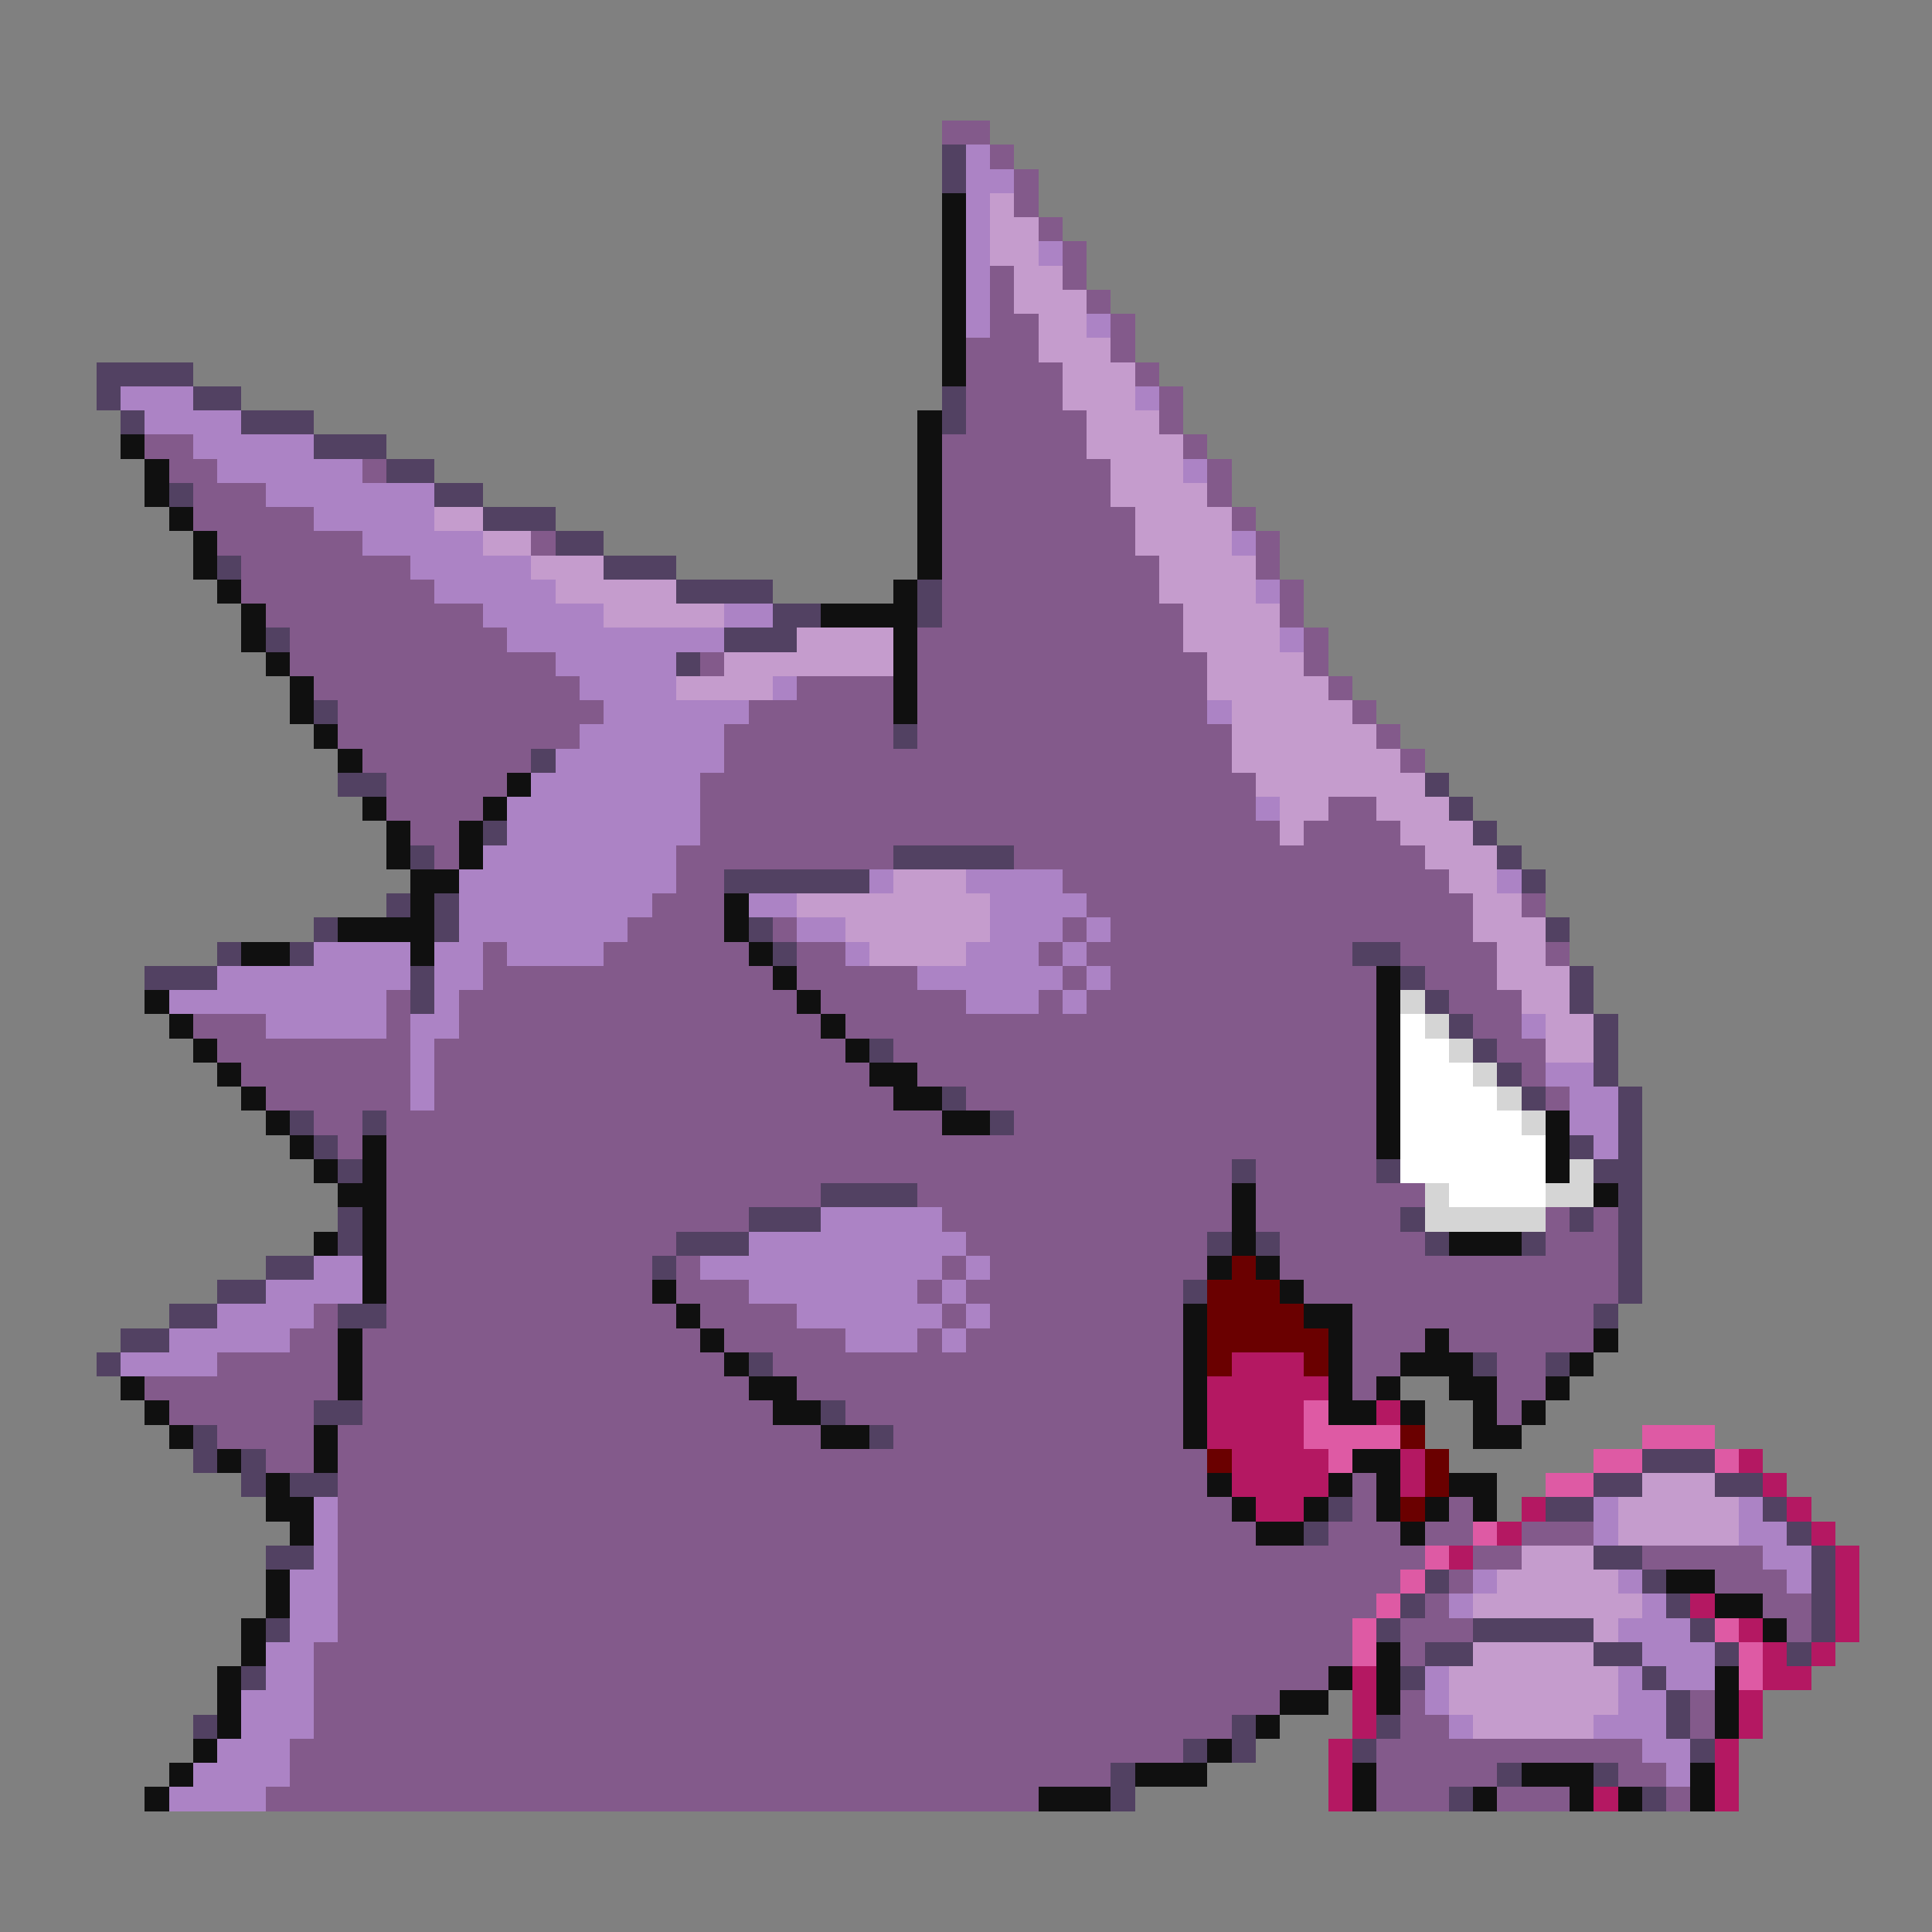<svg xmlns="http://www.w3.org/2000/svg" viewBox="0 -0.5 80 80" shape-rendering="crispEdges">
<rect x="0" y="-0.5" width="80" height="80" fill="#808080" stroke="none"/>
<path stroke="#835a8b" d="M39 5h2M41 6h1M42 7h1M42 8h1M43 9h1M44 10h1M41 11h1M44 11h1M41 12h1M45 12h1M41 13h2M46 13h1M40 14h3M46 14h1M40 15h4M47 15h1M40 16h4M48 16h1M40 17h5M48 17h1M6 18h2M39 18h6M49 18h1M7 19h2M15 19h1M39 19h7M50 19h1M8 20h3M39 20h7M50 20h1M8 21h5M39 21h8M51 21h1M9 22h6M22 22h1M39 22h8M52 22h1M10 23h7M39 23h9M52 23h1M10 24h8M39 24h9M53 24h1M11 25h9M39 25h10M53 25h1M12 26h9M38 26h11M54 26h1M12 27h11M29 27h1M38 27h12M54 27h1M13 28h11M33 28h4M38 28h12M55 28h1M14 29h11M31 29h6M38 29h12M56 29h1M14 30h10M30 30h7M38 30h13M57 30h1M15 31h7M30 31h21M58 31h1M16 32h5M29 32h23M16 33h4M29 33h23M55 33h2M17 34h2M29 34h24M54 34h4M18 35h1M28 35h9M42 35h17M28 36h2M44 36h16M27 37h3M45 37h16M63 37h1M26 38h4M32 38h1M44 38h1M46 38h15M20 39h1M25 39h6M33 39h2M43 39h1M45 39h11M58 39h4M64 39h1M20 40h12M33 40h5M44 40h1M46 40h11M59 40h3M16 41h1M19 41h14M34 41h6M43 41h1M45 41h12M60 41h3M8 42h3M16 42h1M19 42h15M35 42h22M61 42h2M9 43h8M18 43h17M37 43h20M62 43h2M10 44h7M18 44h18M38 44h19M63 44h1M11 45h6M18 45h19M40 45h17M64 45h1M13 46h2M16 46h23M42 46h15M14 47h1M16 47h41M16 48h35M52 48h5M16 49h18M38 49h13M52 49h7M16 50h15M39 50h12M52 50h6M64 50h1M66 50h1M16 51h12M40 51h10M53 51h6M64 51h3M16 52h11M28 52h1M39 52h1M41 52h9M53 52h14M16 53h11M28 53h3M38 53h1M40 53h9M54 53h13M13 54h1M16 54h12M29 54h4M39 54h1M41 54h8M56 54h10M12 55h2M15 55h14M30 55h5M38 55h1M40 55h9M56 55h3M60 55h6M9 56h5M15 56h15M32 56h17M56 56h2M62 56h2M6 57h8M15 57h16M33 57h16M56 57h1M62 57h2M7 58h6M15 58h17M35 58h14M62 58h1M9 59h4M14 59h20M37 59h12M11 60h2M14 60h36M14 61h36M56 61h1M14 62h37M56 62h1M60 62h1M14 63h38M55 63h3M59 63h2M63 63h3M14 64h45M61 64h2M68 64h5M14 65h44M60 65h1M71 65h3M14 66h43M59 66h1M73 66h2M14 67h42M58 67h3M74 67h1M13 68h43M58 68h1M13 69h42M13 70h40M58 70h1M70 70h1M13 71h38M58 71h2M70 71h1M12 72h37M57 72h11M12 73h34M57 73h5M67 73h2M11 74h32M57 74h3M62 74h3M69 74h1" />
<path stroke="#524162" d="M39 6h1M39 7h1M4 15h4M4 16h1M8 16h2M39 16h1M5 17h1M10 17h3M39 17h1M13 18h3M16 19h2M7 20h1M18 20h2M20 21h3M23 22h2M9 23h1M25 23h3M28 24h4M38 24h1M32 25h2M38 25h1M11 26h1M30 26h3M28 27h1M13 29h1M37 30h1M22 31h1M14 32h2M59 32h1M60 33h1M20 34h1M61 34h1M17 35h1M37 35h5M62 35h1M30 36h6M63 36h1M16 37h1M18 37h1M13 38h1M18 38h1M31 38h1M64 38h1M9 39h1M12 39h1M32 39h1M56 39h2M6 40h3M17 40h1M58 40h1M65 40h1M17 41h1M59 41h1M65 41h1M60 42h1M66 42h1M36 43h1M61 43h1M66 43h1M62 44h1M66 44h1M39 45h1M63 45h1M67 45h1M12 46h1M15 46h1M41 46h1M67 46h1M13 47h1M65 47h1M67 47h1M14 48h1M51 48h1M57 48h1M66 48h2M34 49h4M67 49h1M14 50h1M31 50h3M58 50h1M65 50h1M67 50h1M14 51h1M28 51h3M50 51h1M52 51h1M59 51h1M63 51h1M67 51h1M11 52h2M27 52h1M67 52h1M9 53h2M49 53h1M67 53h1M7 54h2M14 54h2M66 54h1M5 55h2M4 56h1M31 56h1M61 56h1M64 56h1M13 58h2M34 58h1M8 59h1M36 59h1M8 60h1M10 60h1M68 60h3M10 61h1M12 61h2M66 61h2M71 61h2M55 62h1M64 62h2M73 62h1M54 63h1M74 63h1M11 64h2M66 64h2M75 64h1M59 65h1M68 65h1M75 65h1M58 66h1M69 66h1M75 66h1M11 67h1M57 67h1M61 67h5M70 67h1M75 67h1M59 68h2M66 68h2M71 68h1M74 68h1M10 69h1M58 69h1M68 69h1M69 70h1M8 71h1M51 71h1M57 71h1M69 71h1M49 72h1M51 72h1M56 72h1M70 72h1M46 73h1M62 73h1M66 73h1M46 74h1M60 74h1M68 74h1" />
<path stroke="#ac83c5" d="M40 6h1M40 7h2M40 8h1M40 9h1M40 10h1M43 10h1M40 11h1M40 12h1M40 13h1M45 13h1M5 16h3M47 16h1M6 17h4M8 18h5M9 19h6M49 19h1M11 20h7M13 21h5M15 22h5M51 22h1M17 23h5M18 24h5M52 24h1M20 25h5M30 25h2M21 26h9M53 26h1M23 27h5M24 28h4M32 28h1M25 29h6M50 29h1M24 30h6M23 31h7M22 32h7M21 33h8M52 33h1M21 34h8M20 35h8M19 36h9M36 36h1M40 36h4M62 36h1M19 37h8M31 37h2M41 37h4M19 38h7M33 38h2M41 38h3M45 38h1M13 39h4M18 39h2M21 39h4M35 39h1M40 39h3M44 39h1M9 40h8M18 40h2M38 40h6M45 40h1M7 41h9M18 41h1M40 41h3M44 41h1M11 42h5M17 42h2M63 42h1M17 43h1M17 44h1M64 44h2M17 45h1M65 45h2M65 46h2M66 47h1M34 50h5M31 51h9M13 52h2M29 52h10M40 52h1M11 53h4M31 53h7M39 53h1M9 54h4M33 54h6M40 54h1M7 55h5M35 55h3M39 55h1M5 56h4M13 62h1M66 62h1M72 62h1M13 63h1M66 63h1M72 63h2M13 64h1M73 64h2M12 65h2M61 65h1M67 65h1M74 65h1M12 66h2M60 66h1M68 66h1M12 67h2M67 67h3M11 68h2M68 68h3M11 69h2M59 69h1M67 69h1M69 69h2M10 70h3M59 70h1M67 70h2M10 71h3M60 71h1M66 71h3M9 72h3M68 72h2M8 73h4M69 73h1M7 74h4" />
<path stroke="#101010" d="M39 8h1M39 9h1M39 10h1M39 11h1M39 12h1M39 13h1M39 14h1M39 15h1M38 17h1M5 18h1M38 18h1M6 19h1M38 19h1M6 20h1M38 20h1M7 21h1M38 21h1M8 22h1M38 22h1M8 23h1M38 23h1M9 24h1M37 24h1M10 25h1M34 25h4M10 26h1M37 26h1M11 27h1M37 27h1M12 28h1M37 28h1M12 29h1M37 29h1M13 30h1M14 31h1M21 32h1M15 33h1M20 33h1M16 34h1M19 34h1M16 35h1M19 35h1M17 36h2M17 37h1M30 37h1M14 38h4M30 38h1M10 39h2M17 39h1M31 39h1M32 40h1M57 40h1M6 41h1M33 41h1M57 41h1M7 42h1M34 42h1M57 42h1M8 43h1M35 43h1M57 43h1M9 44h1M36 44h2M57 44h1M10 45h1M37 45h2M57 45h1M11 46h1M39 46h2M57 46h1M64 46h1M12 47h1M15 47h1M57 47h1M64 47h1M13 48h1M15 48h1M64 48h1M14 49h2M51 49h1M66 49h1M15 50h1M51 50h1M13 51h1M15 51h1M51 51h1M60 51h3M15 52h1M50 52h1M52 52h1M15 53h1M27 53h1M53 53h1M28 54h1M49 54h1M54 54h2M14 55h1M29 55h1M49 55h1M55 55h1M59 55h1M66 55h1M14 56h1M30 56h1M49 56h1M55 56h1M58 56h3M65 56h1M5 57h1M14 57h1M31 57h2M49 57h1M55 57h1M57 57h1M60 57h2M64 57h1M6 58h1M32 58h2M49 58h1M55 58h2M58 58h1M61 58h1M63 58h1M7 59h1M13 59h1M34 59h2M49 59h1M61 59h2M9 60h1M13 60h1M56 60h2M11 61h1M50 61h1M55 61h1M57 61h1M60 61h2M11 62h2M51 62h1M54 62h1M57 62h1M59 62h1M61 62h1M12 63h1M52 63h2M58 63h1M11 65h1M69 65h2M11 66h1M71 66h2M10 67h1M73 67h1M10 68h1M57 68h1M9 69h1M55 69h1M57 69h1M71 69h1M9 70h1M53 70h2M57 70h1M71 70h1M9 71h1M52 71h1M71 71h1M8 72h1M50 72h1M7 73h1M47 73h3M56 73h1M63 73h3M70 73h1M6 74h1M43 74h3M56 74h1M61 74h1M65 74h1M67 74h1M70 74h1" />
<path stroke="#c59ccd" d="M41 8h1M41 9h2M41 10h2M42 11h2M42 12h3M43 13h2M43 14h3M44 15h3M44 16h3M45 17h3M45 18h4M46 19h3M46 20h4M18 21h2M47 21h4M20 22h2M47 22h4M22 23h3M48 23h4M23 24h5M48 24h4M25 25h5M49 25h4M33 26h4M49 26h4M30 27h7M50 27h4M28 28h4M50 28h5M51 29h5M51 30h6M51 31h7M52 32h7M53 33h2M57 33h3M53 34h1M58 34h3M59 35h3M37 36h3M60 36h2M33 37h8M61 37h2M35 38h6M61 38h3M36 39h4M62 39h2M62 40h3M63 41h2M64 42h2M64 43h2M68 61h3M67 62h5M67 63h5M63 64h3M62 65h5M61 66h7M66 67h1M61 68h5M60 69h7M60 70h7M61 71h5" />
<path stroke="#d5d5d5" d="M58 41h1M59 42h1M60 43h1M61 44h1M62 45h1M63 46h1M65 48h1M59 49h1M64 49h2M59 50h5" />
<path stroke="#ffffff" d="M58 42h1M58 43h2M58 44h3M58 45h4M58 46h5M58 47h6M58 48h6M60 49h4" />
<path stroke="#6a0000" d="M51 52h1M50 53h3M50 54h4M50 55h5M50 56h1M54 56h1M58 59h1M50 60h1M59 60h1M59 61h1M58 62h1" />
<path stroke="#b41862" d="M51 56h3M50 57h5M50 58h4M57 58h1M50 59h4M51 60h4M58 60h1M72 60h1M51 61h4M58 61h1M73 61h1M52 62h2M63 62h1M74 62h1M62 63h1M75 63h1M60 64h1M76 64h1M76 65h1M70 66h1M76 66h1M72 67h1M76 67h1M73 68h1M75 68h1M56 69h1M73 69h2M56 70h1M72 70h1M56 71h1M72 71h1M55 72h1M71 72h1M55 73h1M71 73h1M55 74h1M66 74h1M71 74h1" />
<path stroke="#de5aa4" d="M54 58h1M54 59h4M68 59h3M55 60h1M66 60h2M71 60h1M64 61h2M61 63h1M59 64h1M58 65h1M57 66h1M56 67h1M71 67h1M56 68h1M72 68h1M72 69h1" />
</svg>